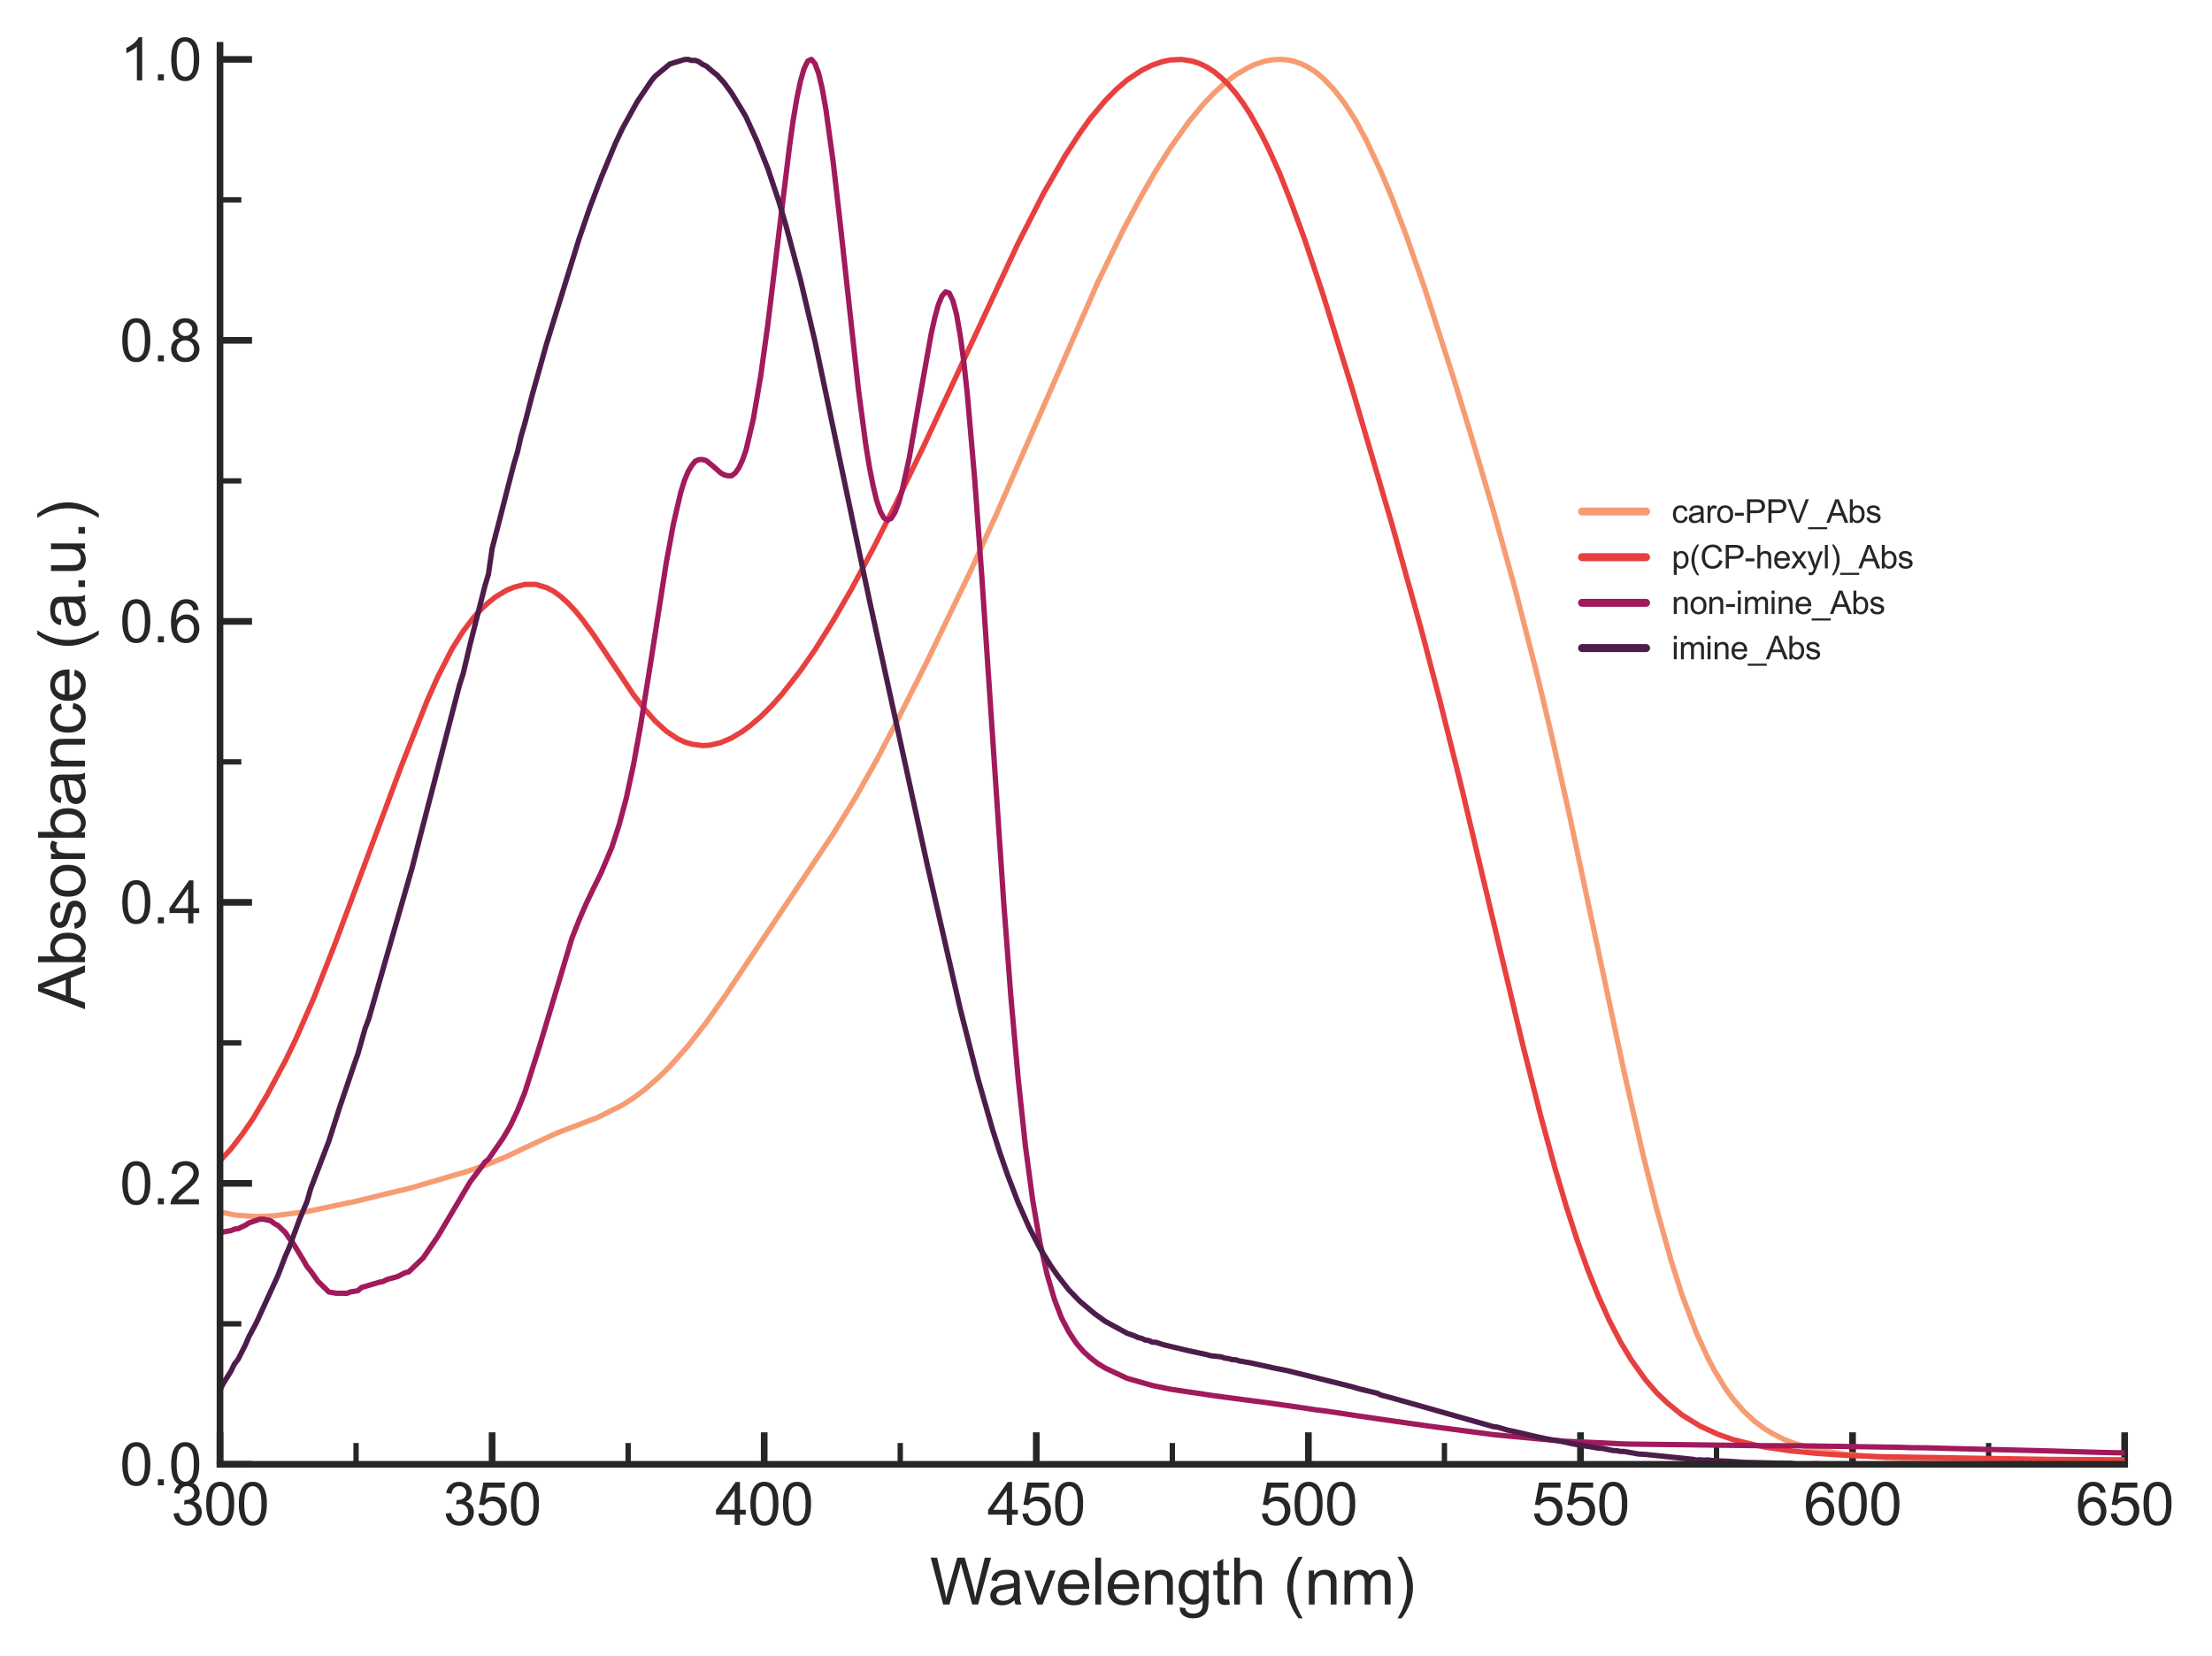 <?xml version="1.0" encoding="utf-8" standalone="no"?>
<!DOCTYPE svg PUBLIC "-//W3C//DTD SVG 1.1//EN"
  "http://www.w3.org/Graphics/SVG/1.1/DTD/svg11.dtd">
<svg xmlns:xlink="http://www.w3.org/1999/xlink" width="414.747pt" height="310.635pt" viewBox="0 0 414.747 310.635" xmlns="http://www.w3.org/2000/svg" version="1.1">
 <defs>
  <style type="text/css">*{stroke-linejoin: round; stroke-linecap: butt}</style>
 </defs>
 <g id="figure_1">
  <g id="patch_1">
   <path d="M 0 310.635 
L 414.747 310.635 
L 414.747 0 
L 0 0 
z
" style="fill: #ffffff"/>
  </g>
  <g id="axes_1">
   <g id="patch_2">
    <path d="M 41.251 274.614 
L 398.371 274.614 
L 398.371 8.502 
L 41.251 8.502 
z
" style="fill: #ffffff"/>
   </g>
   <g id="matplotlib.axis_1">
    <g id="xtick_1">
     <g id="line2d_1">
      <defs>
       <path id="mdd01e938f3" d="M 0 0 
L 0 -6 
" style="stroke: #262626; stroke-width: 1.25"/>
      </defs>
      <g>
       <use xlink:href="#mdd01e938f3" x="41.251" y="274.614" style="fill: #262626; stroke: #262626; stroke-width: 1.25"/>
      </g>
     </g>
     <g id="text_1">
      <!-- 300 -->
      <g style="fill: #262626" transform="translate(32.076 285.988) scale(0.11 -0.11)">
       <defs>
        <path id="ArialMT-33" d="M 269 1209 
L 831 1284 
Q 928 806 1161 595 
Q 1394 384 1728 384 
Q 2125 384 2398 659 
Q 2672 934 2672 1341 
Q 2672 1728 2419 1979 
Q 2166 2231 1775 2231 
Q 1616 2231 1378 2169 
L 1441 2663 
Q 1497 2656 1531 2656 
Q 1891 2656 2178 2843 
Q 2466 3031 2466 3422 
Q 2466 3731 2256 3934 
Q 2047 4138 1716 4138 
Q 1388 4138 1169 3931 
Q 950 3725 888 3313 
L 325 3413 
Q 428 3978 793 4289 
Q 1159 4600 1703 4600 
Q 2078 4600 2393 4439 
Q 2709 4278 2876 4000 
Q 3044 3722 3044 3409 
Q 3044 3113 2884 2869 
Q 2725 2625 2413 2481 
Q 2819 2388 3044 2092 
Q 3269 1797 3269 1353 
Q 3269 753 2831 336 
Q 2394 -81 1725 -81 
Q 1122 -81 723 278 
Q 325 638 269 1209 
z
" transform="scale(0.016)"/>
        <path id="ArialMT-30" d="M 266 2259 
Q 266 3072 433 3567 
Q 600 4063 929 4331 
Q 1259 4600 1759 4600 
Q 2128 4600 2406 4451 
Q 2684 4303 2865 4023 
Q 3047 3744 3150 3342 
Q 3253 2941 3253 2259 
Q 3253 1453 3087 958 
Q 2922 463 2592 192 
Q 2263 -78 1759 -78 
Q 1097 -78 719 397 
Q 266 969 266 2259 
z
M 844 2259 
Q 844 1131 1108 757 
Q 1372 384 1759 384 
Q 2147 384 2411 759 
Q 2675 1134 2675 2259 
Q 2675 3391 2411 3762 
Q 2147 4134 1753 4134 
Q 1366 4134 1134 3806 
Q 844 3388 844 2259 
z
" transform="scale(0.016)"/>
       </defs>
       <use xlink:href="#ArialMT-33"/>
       <use xlink:href="#ArialMT-30" x="55.615"/>
       <use xlink:href="#ArialMT-30" x="111.23"/>
      </g>
     </g>
    </g>
    <g id="xtick_2">
     <g id="line2d_2">
      <g>
       <use xlink:href="#mdd01e938f3" x="92.268" y="274.614" style="fill: #262626; stroke: #262626; stroke-width: 1.25"/>
      </g>
     </g>
     <g id="text_2">
      <!-- 350 -->
      <g style="fill: #262626" transform="translate(83.093 285.988) scale(0.11 -0.11)">
       <defs>
        <path id="ArialMT-35" d="M 266 1200 
L 856 1250 
Q 922 819 1161 601 
Q 1400 384 1738 384 
Q 2144 384 2425 690 
Q 2706 997 2706 1503 
Q 2706 1984 2436 2262 
Q 2166 2541 1728 2541 
Q 1456 2541 1237 2417 
Q 1019 2294 894 2097 
L 366 2166 
L 809 4519 
L 3088 4519 
L 3088 3981 
L 1259 3981 
L 1013 2750 
Q 1425 3038 1878 3038 
Q 2478 3038 2890 2622 
Q 3303 2206 3303 1553 
Q 3303 931 2941 478 
Q 2500 -78 1738 -78 
Q 1113 -78 717 272 
Q 322 622 266 1200 
z
" transform="scale(0.016)"/>
       </defs>
       <use xlink:href="#ArialMT-33"/>
       <use xlink:href="#ArialMT-35" x="55.615"/>
       <use xlink:href="#ArialMT-30" x="111.23"/>
      </g>
     </g>
    </g>
    <g id="xtick_3">
     <g id="line2d_3">
      <g>
       <use xlink:href="#mdd01e938f3" x="143.286" y="274.614" style="fill: #262626; stroke: #262626; stroke-width: 1.25"/>
      </g>
     </g>
     <g id="text_3">
      <!-- 400 -->
      <g style="fill: #262626" transform="translate(134.11 285.988) scale(0.11 -0.11)">
       <defs>
        <path id="ArialMT-34" d="M 2069 0 
L 2069 1097 
L 81 1097 
L 81 1613 
L 2172 4581 
L 2631 4581 
L 2631 1613 
L 3250 1613 
L 3250 1097 
L 2631 1097 
L 2631 0 
L 2069 0 
z
M 2069 1613 
L 2069 3678 
L 634 1613 
L 2069 1613 
z
" transform="scale(0.016)"/>
       </defs>
       <use xlink:href="#ArialMT-34"/>
       <use xlink:href="#ArialMT-30" x="55.615"/>
       <use xlink:href="#ArialMT-30" x="111.23"/>
      </g>
     </g>
    </g>
    <g id="xtick_4">
     <g id="line2d_4">
      <g>
       <use xlink:href="#mdd01e938f3" x="194.303" y="274.614" style="fill: #262626; stroke: #262626; stroke-width: 1.25"/>
      </g>
     </g>
     <g id="text_4">
      <!-- 450 -->
      <g style="fill: #262626" transform="translate(185.127 285.988) scale(0.11 -0.11)">
       <use xlink:href="#ArialMT-34"/>
       <use xlink:href="#ArialMT-35" x="55.615"/>
       <use xlink:href="#ArialMT-30" x="111.23"/>
      </g>
     </g>
    </g>
    <g id="xtick_5">
     <g id="line2d_5">
      <g>
       <use xlink:href="#mdd01e938f3" x="245.32" y="274.614" style="fill: #262626; stroke: #262626; stroke-width: 1.25"/>
      </g>
     </g>
     <g id="text_5">
      <!-- 500 -->
      <g style="fill: #262626" transform="translate(236.144 285.988) scale(0.11 -0.11)">
       <use xlink:href="#ArialMT-35"/>
       <use xlink:href="#ArialMT-30" x="55.615"/>
       <use xlink:href="#ArialMT-30" x="111.23"/>
      </g>
     </g>
    </g>
    <g id="xtick_6">
     <g id="line2d_6">
      <g>
       <use xlink:href="#mdd01e938f3" x="296.337" y="274.614" style="fill: #262626; stroke: #262626; stroke-width: 1.25"/>
      </g>
     </g>
     <g id="text_6">
      <!-- 550 -->
      <g style="fill: #262626" transform="translate(287.161 285.988) scale(0.11 -0.11)">
       <use xlink:href="#ArialMT-35"/>
       <use xlink:href="#ArialMT-35" x="55.615"/>
       <use xlink:href="#ArialMT-30" x="111.23"/>
      </g>
     </g>
    </g>
    <g id="xtick_7">
     <g id="line2d_7">
      <g>
       <use xlink:href="#mdd01e938f3" x="347.354" y="274.614" style="fill: #262626; stroke: #262626; stroke-width: 1.25"/>
      </g>
     </g>
     <g id="text_7">
      <!-- 600 -->
      <g style="fill: #262626" transform="translate(338.179 285.988) scale(0.11 -0.11)">
       <defs>
        <path id="ArialMT-36" d="M 3184 3459 
L 2625 3416 
Q 2550 3747 2413 3897 
Q 2184 4138 1850 4138 
Q 1581 4138 1378 3988 
Q 1113 3794 959 3422 
Q 806 3050 800 2363 
Q 1003 2672 1297 2822 
Q 1591 2972 1913 2972 
Q 2475 2972 2870 2558 
Q 3266 2144 3266 1488 
Q 3266 1056 3080 686 
Q 2894 316 2569 119 
Q 2244 -78 1831 -78 
Q 1128 -78 684 439 
Q 241 956 241 2144 
Q 241 3472 731 4075 
Q 1159 4600 1884 4600 
Q 2425 4600 2770 4297 
Q 3116 3994 3184 3459 
z
M 888 1484 
Q 888 1194 1011 928 
Q 1134 663 1356 523 
Q 1578 384 1822 384 
Q 2178 384 2434 671 
Q 2691 959 2691 1453 
Q 2691 1928 2437 2201 
Q 2184 2475 1800 2475 
Q 1419 2475 1153 2201 
Q 888 1928 888 1484 
z
" transform="scale(0.016)"/>
       </defs>
       <use xlink:href="#ArialMT-36"/>
       <use xlink:href="#ArialMT-30" x="55.615"/>
       <use xlink:href="#ArialMT-30" x="111.23"/>
      </g>
     </g>
    </g>
    <g id="xtick_8">
     <g id="line2d_8">
      <g>
       <use xlink:href="#mdd01e938f3" x="398.371" y="274.614" style="fill: #262626; stroke: #262626; stroke-width: 1.25"/>
      </g>
     </g>
     <g id="text_8">
      <!-- 650 -->
      <g style="fill: #262626" transform="translate(389.196 285.988) scale(0.11 -0.11)">
       <use xlink:href="#ArialMT-36"/>
       <use xlink:href="#ArialMT-35" x="55.615"/>
       <use xlink:href="#ArialMT-30" x="111.23"/>
      </g>
     </g>
    </g>
    <g id="xtick_9">
     <g id="line2d_9">
      <defs>
       <path id="m435f05dc96" d="M 0 0 
L 0 -4 
" style="stroke: #262626"/>
      </defs>
      <g>
       <use xlink:href="#m435f05dc96" x="66.76" y="274.614" style="fill: #262626; stroke: #262626"/>
      </g>
     </g>
    </g>
    <g id="xtick_10">
     <g id="line2d_10">
      <g>
       <use xlink:href="#m435f05dc96" x="117.777" y="274.614" style="fill: #262626; stroke: #262626"/>
      </g>
     </g>
    </g>
    <g id="xtick_11">
     <g id="line2d_11">
      <g>
       <use xlink:href="#m435f05dc96" x="168.794" y="274.614" style="fill: #262626; stroke: #262626"/>
      </g>
     </g>
    </g>
    <g id="xtick_12">
     <g id="line2d_12">
      <g>
       <use xlink:href="#m435f05dc96" x="219.811" y="274.614" style="fill: #262626; stroke: #262626"/>
      </g>
     </g>
    </g>
    <g id="xtick_13">
     <g id="line2d_13">
      <g>
       <use xlink:href="#m435f05dc96" x="270.828" y="274.614" style="fill: #262626; stroke: #262626"/>
      </g>
     </g>
    </g>
    <g id="xtick_14">
     <g id="line2d_14">
      <g>
       <use xlink:href="#m435f05dc96" x="321.846" y="274.614" style="fill: #262626; stroke: #262626"/>
      </g>
     </g>
    </g>
    <g id="xtick_15">
     <g id="line2d_15">
      <g>
       <use xlink:href="#m435f05dc96" x="372.863" y="274.614" style="fill: #262626; stroke: #262626"/>
      </g>
     </g>
    </g>
    <g id="text_9">
     <!-- Wavelength (nm) -->
     <g style="fill: #262626" transform="translate(174.357 300.909) scale(0.12 -0.12)">
      <defs>
       <path id="ArialMT-57" d="M 1294 0 
L 78 4581 
L 700 4581 
L 1397 1578 
Q 1509 1106 1591 641 
Q 1766 1375 1797 1488 
L 2669 4581 
L 3400 4581 
L 4056 2263 
Q 4303 1400 4413 641 
Q 4500 1075 4641 1638 
L 5359 4581 
L 5969 4581 
L 4713 0 
L 4128 0 
L 3163 3491 
Q 3041 3928 3019 4028 
Q 2947 3713 2884 3491 
L 1913 0 
L 1294 0 
z
" transform="scale(0.016)"/>
       <path id="ArialMT-61" d="M 2588 409 
Q 2275 144 1986 34 
Q 1697 -75 1366 -75 
Q 819 -75 525 192 
Q 231 459 231 875 
Q 231 1119 342 1320 
Q 453 1522 633 1644 
Q 813 1766 1038 1828 
Q 1203 1872 1538 1913 
Q 2219 1994 2541 2106 
Q 2544 2222 2544 2253 
Q 2544 2597 2384 2738 
Q 2169 2928 1744 2928 
Q 1347 2928 1158 2789 
Q 969 2650 878 2297 
L 328 2372 
Q 403 2725 575 2942 
Q 747 3159 1072 3276 
Q 1397 3394 1825 3394 
Q 2250 3394 2515 3294 
Q 2781 3194 2906 3042 
Q 3031 2891 3081 2659 
Q 3109 2516 3109 2141 
L 3109 1391 
Q 3109 606 3145 398 
Q 3181 191 3288 0 
L 2700 0 
Q 2613 175 2588 409 
z
M 2541 1666 
Q 2234 1541 1622 1453 
Q 1275 1403 1131 1340 
Q 988 1278 909 1158 
Q 831 1038 831 891 
Q 831 666 1001 516 
Q 1172 366 1500 366 
Q 1825 366 2078 508 
Q 2331 650 2450 897 
Q 2541 1088 2541 1459 
L 2541 1666 
z
" transform="scale(0.016)"/>
       <path id="ArialMT-76" d="M 1344 0 
L 81 3319 
L 675 3319 
L 1388 1331 
Q 1503 1009 1600 663 
Q 1675 925 1809 1294 
L 2547 3319 
L 3125 3319 
L 1869 0 
L 1344 0 
z
" transform="scale(0.016)"/>
       <path id="ArialMT-65" d="M 2694 1069 
L 3275 997 
Q 3138 488 2766 206 
Q 2394 -75 1816 -75 
Q 1088 -75 661 373 
Q 234 822 234 1631 
Q 234 2469 665 2931 
Q 1097 3394 1784 3394 
Q 2450 3394 2872 2941 
Q 3294 2488 3294 1666 
Q 3294 1616 3291 1516 
L 816 1516 
Q 847 969 1125 678 
Q 1403 388 1819 388 
Q 2128 388 2347 550 
Q 2566 713 2694 1069 
z
M 847 1978 
L 2700 1978 
Q 2663 2397 2488 2606 
Q 2219 2931 1791 2931 
Q 1403 2931 1139 2672 
Q 875 2413 847 1978 
z
" transform="scale(0.016)"/>
       <path id="ArialMT-6c" d="M 409 0 
L 409 4581 
L 972 4581 
L 972 0 
L 409 0 
z
" transform="scale(0.016)"/>
       <path id="ArialMT-6e" d="M 422 0 
L 422 3319 
L 928 3319 
L 928 2847 
Q 1294 3394 1984 3394 
Q 2284 3394 2536 3286 
Q 2788 3178 2913 3003 
Q 3038 2828 3088 2588 
Q 3119 2431 3119 2041 
L 3119 0 
L 2556 0 
L 2556 2019 
Q 2556 2363 2490 2533 
Q 2425 2703 2258 2804 
Q 2091 2906 1866 2906 
Q 1506 2906 1245 2678 
Q 984 2450 984 1813 
L 984 0 
L 422 0 
z
" transform="scale(0.016)"/>
       <path id="ArialMT-67" d="M 319 -275 
L 866 -356 
Q 900 -609 1056 -725 
Q 1266 -881 1628 -881 
Q 2019 -881 2231 -725 
Q 2444 -569 2519 -288 
Q 2563 -116 2559 434 
Q 2191 0 1641 0 
Q 956 0 581 494 
Q 206 988 206 1678 
Q 206 2153 378 2554 
Q 550 2956 876 3175 
Q 1203 3394 1644 3394 
Q 2231 3394 2613 2919 
L 2613 3319 
L 3131 3319 
L 3131 450 
Q 3131 -325 2973 -648 
Q 2816 -972 2473 -1159 
Q 2131 -1347 1631 -1347 
Q 1038 -1347 672 -1080 
Q 306 -813 319 -275 
z
M 784 1719 
Q 784 1066 1043 766 
Q 1303 466 1694 466 
Q 2081 466 2343 764 
Q 2606 1063 2606 1700 
Q 2606 2309 2336 2618 
Q 2066 2928 1684 2928 
Q 1309 2928 1046 2623 
Q 784 2319 784 1719 
z
" transform="scale(0.016)"/>
       <path id="ArialMT-74" d="M 1650 503 
L 1731 6 
Q 1494 -44 1306 -44 
Q 1000 -44 831 53 
Q 663 150 594 308 
Q 525 466 525 972 
L 525 2881 
L 113 2881 
L 113 3319 
L 525 3319 
L 525 4141 
L 1084 4478 
L 1084 3319 
L 1650 3319 
L 1650 2881 
L 1084 2881 
L 1084 941 
Q 1084 700 1114 631 
Q 1144 563 1211 522 
Q 1278 481 1403 481 
Q 1497 481 1650 503 
z
" transform="scale(0.016)"/>
       <path id="ArialMT-68" d="M 422 0 
L 422 4581 
L 984 4581 
L 984 2938 
Q 1378 3394 1978 3394 
Q 2347 3394 2619 3248 
Q 2891 3103 3008 2847 
Q 3125 2591 3125 2103 
L 3125 0 
L 2563 0 
L 2563 2103 
Q 2563 2525 2380 2717 
Q 2197 2909 1863 2909 
Q 1613 2909 1392 2779 
Q 1172 2650 1078 2428 
Q 984 2206 984 1816 
L 984 0 
L 422 0 
z
" transform="scale(0.016)"/>
       <path id="ArialMT-20" transform="scale(0.016)"/>
       <path id="ArialMT-28" d="M 1497 -1347 
Q 1031 -759 709 28 
Q 388 816 388 1659 
Q 388 2403 628 3084 
Q 909 3875 1497 4659 
L 1900 4659 
Q 1522 4009 1400 3731 
Q 1209 3300 1100 2831 
Q 966 2247 966 1656 
Q 966 153 1900 -1347 
L 1497 -1347 
z
" transform="scale(0.016)"/>
       <path id="ArialMT-6d" d="M 422 0 
L 422 3319 
L 925 3319 
L 925 2853 
Q 1081 3097 1340 3245 
Q 1600 3394 1931 3394 
Q 2300 3394 2536 3241 
Q 2772 3088 2869 2813 
Q 3263 3394 3894 3394 
Q 4388 3394 4653 3120 
Q 4919 2847 4919 2278 
L 4919 0 
L 4359 0 
L 4359 2091 
Q 4359 2428 4304 2576 
Q 4250 2725 4106 2815 
Q 3963 2906 3769 2906 
Q 3419 2906 3187 2673 
Q 2956 2441 2956 1928 
L 2956 0 
L 2394 0 
L 2394 2156 
Q 2394 2531 2256 2718 
Q 2119 2906 1806 2906 
Q 1569 2906 1367 2781 
Q 1166 2656 1075 2415 
Q 984 2175 984 1722 
L 984 0 
L 422 0 
z
" transform="scale(0.016)"/>
       <path id="ArialMT-29" d="M 791 -1347 
L 388 -1347 
Q 1322 153 1322 1656 
Q 1322 2244 1188 2822 
Q 1081 3291 891 3722 
Q 769 4003 388 4659 
L 791 4659 
Q 1378 3875 1659 3084 
Q 1900 2403 1900 1659 
Q 1900 816 1576 28 
Q 1253 -759 791 -1347 
z
" transform="scale(0.016)"/>
      </defs>
      <use xlink:href="#ArialMT-57"/>
      <use xlink:href="#ArialMT-61" x="90.635"/>
      <use xlink:href="#ArialMT-76" x="146.25"/>
      <use xlink:href="#ArialMT-65" x="196.25"/>
      <use xlink:href="#ArialMT-6c" x="251.865"/>
      <use xlink:href="#ArialMT-65" x="274.082"/>
      <use xlink:href="#ArialMT-6e" x="329.697"/>
      <use xlink:href="#ArialMT-67" x="385.312"/>
      <use xlink:href="#ArialMT-74" x="440.928"/>
      <use xlink:href="#ArialMT-68" x="468.711"/>
      <use xlink:href="#ArialMT-20" x="524.326"/>
      <use xlink:href="#ArialMT-28" x="552.109"/>
      <use xlink:href="#ArialMT-6e" x="585.41"/>
      <use xlink:href="#ArialMT-6d" x="641.025"/>
      <use xlink:href="#ArialMT-29" x="724.326"/>
     </g>
    </g>
   </g>
   <g id="matplotlib.axis_2">
    <g id="ytick_1">
     <g id="line2d_16">
      <defs>
       <path id="m3f0111cf67" d="M 0 0 
L 6 0 
" style="stroke: #262626; stroke-width: 1.25"/>
      </defs>
      <g>
       <use xlink:href="#m3f0111cf67" x="41.251" y="274.614" style="fill: #262626; stroke: #262626; stroke-width: 1.25"/>
      </g>
     </g>
     <g id="text_10">
      <!-- 0.0 -->
      <g style="fill: #262626" transform="translate(22.461 278.551) scale(0.11 -0.11)">
       <defs>
        <path id="ArialMT-2e" d="M 581 0 
L 581 641 
L 1222 641 
L 1222 0 
L 581 0 
z
" transform="scale(0.016)"/>
       </defs>
       <use xlink:href="#ArialMT-30"/>
       <use xlink:href="#ArialMT-2e" x="55.615"/>
       <use xlink:href="#ArialMT-30" x="83.398"/>
      </g>
     </g>
    </g>
    <g id="ytick_2">
     <g id="line2d_17">
      <g>
       <use xlink:href="#m3f0111cf67" x="41.251" y="221.919" style="fill: #262626; stroke: #262626; stroke-width: 1.25"/>
      </g>
     </g>
     <g id="text_11">
      <!-- 0.2 -->
      <g style="fill: #262626" transform="translate(22.461 225.855) scale(0.11 -0.11)">
       <defs>
        <path id="ArialMT-32" d="M 3222 541 
L 3222 0 
L 194 0 
Q 188 203 259 391 
Q 375 700 629 1000 
Q 884 1300 1366 1694 
Q 2113 2306 2375 2664 
Q 2638 3022 2638 3341 
Q 2638 3675 2398 3904 
Q 2159 4134 1775 4134 
Q 1369 4134 1125 3890 
Q 881 3647 878 3216 
L 300 3275 
Q 359 3922 746 4261 
Q 1134 4600 1788 4600 
Q 2447 4600 2831 4234 
Q 3216 3869 3216 3328 
Q 3216 3053 3103 2787 
Q 2991 2522 2730 2228 
Q 2469 1934 1863 1422 
Q 1356 997 1212 845 
Q 1069 694 975 541 
L 3222 541 
z
" transform="scale(0.016)"/>
       </defs>
       <use xlink:href="#ArialMT-30"/>
       <use xlink:href="#ArialMT-2e" x="55.615"/>
       <use xlink:href="#ArialMT-32" x="83.398"/>
      </g>
     </g>
    </g>
    <g id="ytick_3">
     <g id="line2d_18">
      <g>
       <use xlink:href="#m3f0111cf67" x="41.251" y="169.223" style="fill: #262626; stroke: #262626; stroke-width: 1.25"/>
      </g>
     </g>
     <g id="text_12">
      <!-- 0.4 -->
      <g style="fill: #262626" transform="translate(22.461 173.16) scale(0.11 -0.11)">
       <use xlink:href="#ArialMT-30"/>
       <use xlink:href="#ArialMT-2e" x="55.615"/>
       <use xlink:href="#ArialMT-34" x="83.398"/>
      </g>
     </g>
    </g>
    <g id="ytick_4">
     <g id="line2d_19">
      <g>
       <use xlink:href="#m3f0111cf67" x="41.251" y="116.528" style="fill: #262626; stroke: #262626; stroke-width: 1.25"/>
      </g>
     </g>
     <g id="text_13">
      <!-- 0.6 -->
      <g style="fill: #262626" transform="translate(22.461 120.464) scale(0.11 -0.11)">
       <use xlink:href="#ArialMT-30"/>
       <use xlink:href="#ArialMT-2e" x="55.615"/>
       <use xlink:href="#ArialMT-36" x="83.398"/>
      </g>
     </g>
    </g>
    <g id="ytick_5">
     <g id="line2d_20">
      <g>
       <use xlink:href="#m3f0111cf67" x="41.251" y="63.832" style="fill: #262626; stroke: #262626; stroke-width: 1.25"/>
      </g>
     </g>
     <g id="text_14">
      <!-- 0.8 -->
      <g style="fill: #262626" transform="translate(22.461 67.769) scale(0.11 -0.11)">
       <defs>
        <path id="ArialMT-38" d="M 1131 2484 
Q 781 2613 612 2850 
Q 444 3088 444 3419 
Q 444 3919 803 4259 
Q 1163 4600 1759 4600 
Q 2359 4600 2725 4251 
Q 3091 3903 3091 3403 
Q 3091 3084 2923 2848 
Q 2756 2613 2416 2484 
Q 2838 2347 3058 2040 
Q 3278 1734 3278 1309 
Q 3278 722 2862 322 
Q 2447 -78 1769 -78 
Q 1091 -78 675 323 
Q 259 725 259 1325 
Q 259 1772 486 2073 
Q 713 2375 1131 2484 
z
M 1019 3438 
Q 1019 3113 1228 2906 
Q 1438 2700 1772 2700 
Q 2097 2700 2305 2904 
Q 2513 3109 2513 3406 
Q 2513 3716 2298 3927 
Q 2084 4138 1766 4138 
Q 1444 4138 1231 3931 
Q 1019 3725 1019 3438 
z
M 838 1322 
Q 838 1081 952 856 
Q 1066 631 1291 507 
Q 1516 384 1775 384 
Q 2178 384 2440 643 
Q 2703 903 2703 1303 
Q 2703 1709 2433 1975 
Q 2163 2241 1756 2241 
Q 1359 2241 1098 1978 
Q 838 1716 838 1322 
z
" transform="scale(0.016)"/>
       </defs>
       <use xlink:href="#ArialMT-30"/>
       <use xlink:href="#ArialMT-2e" x="55.615"/>
       <use xlink:href="#ArialMT-38" x="83.398"/>
      </g>
     </g>
    </g>
    <g id="ytick_6">
     <g id="line2d_21">
      <g>
       <use xlink:href="#m3f0111cf67" x="41.251" y="11.137" style="fill: #262626; stroke: #262626; stroke-width: 1.25"/>
      </g>
     </g>
     <g id="text_15">
      <!-- 1.0 -->
      <g style="fill: #262626" transform="translate(22.461 15.074) scale(0.11 -0.11)">
       <defs>
        <path id="ArialMT-31" d="M 2384 0 
L 1822 0 
L 1822 3584 
Q 1619 3391 1289 3197 
Q 959 3003 697 2906 
L 697 3450 
Q 1169 3672 1522 3987 
Q 1875 4303 2022 4600 
L 2384 4600 
L 2384 0 
z
" transform="scale(0.016)"/>
       </defs>
       <use xlink:href="#ArialMT-31"/>
       <use xlink:href="#ArialMT-2e" x="55.615"/>
       <use xlink:href="#ArialMT-30" x="83.398"/>
      </g>
     </g>
    </g>
    <g id="ytick_7">
     <g id="line2d_22">
      <defs>
       <path id="m993bb667d5" d="M 0 0 
L 4 0 
" style="stroke: #262626"/>
      </defs>
      <g>
       <use xlink:href="#m993bb667d5" x="41.251" y="248.266" style="fill: #262626; stroke: #262626"/>
      </g>
     </g>
    </g>
    <g id="ytick_8">
     <g id="line2d_23">
      <g>
       <use xlink:href="#m993bb667d5" x="41.251" y="195.571" style="fill: #262626; stroke: #262626"/>
      </g>
     </g>
    </g>
    <g id="ytick_9">
     <g id="line2d_24">
      <g>
       <use xlink:href="#m993bb667d5" x="41.251" y="142.875" style="fill: #262626; stroke: #262626"/>
      </g>
     </g>
    </g>
    <g id="ytick_10">
     <g id="line2d_25">
      <g>
       <use xlink:href="#m993bb667d5" x="41.251" y="90.18" style="fill: #262626; stroke: #262626"/>
      </g>
     </g>
    </g>
    <g id="ytick_11">
     <g id="line2d_26">
      <g>
       <use xlink:href="#m993bb667d5" x="41.251" y="37.485" style="fill: #262626; stroke: #262626"/>
      </g>
     </g>
    </g>
    <g id="text_16">
     <!-- Absorbance (a.u.) -->
     <g style="fill: #262626" transform="translate(15.936 189.247) rotate(-90) scale(0.12 -0.12)">
      <defs>
       <path id="ArialMT-41" d="M -9 0 
L 1750 4581 
L 2403 4581 
L 4278 0 
L 3588 0 
L 3053 1388 
L 1138 1388 
L 634 0 
L -9 0 
z
M 1313 1881 
L 2866 1881 
L 2388 3150 
Q 2169 3728 2063 4100 
Q 1975 3659 1816 3225 
L 1313 1881 
z
" transform="scale(0.016)"/>
       <path id="ArialMT-62" d="M 941 0 
L 419 0 
L 419 4581 
L 981 4581 
L 981 2947 
Q 1338 3394 1891 3394 
Q 2197 3394 2470 3270 
Q 2744 3147 2920 2923 
Q 3097 2700 3197 2384 
Q 3297 2069 3297 1709 
Q 3297 856 2875 390 
Q 2453 -75 1863 -75 
Q 1275 -75 941 416 
L 941 0 
z
M 934 1684 
Q 934 1088 1097 822 
Q 1363 388 1816 388 
Q 2184 388 2453 708 
Q 2722 1028 2722 1663 
Q 2722 2313 2464 2622 
Q 2206 2931 1841 2931 
Q 1472 2931 1203 2611 
Q 934 2291 934 1684 
z
" transform="scale(0.016)"/>
       <path id="ArialMT-73" d="M 197 991 
L 753 1078 
Q 800 744 1014 566 
Q 1228 388 1613 388 
Q 2000 388 2187 545 
Q 2375 703 2375 916 
Q 2375 1106 2209 1216 
Q 2094 1291 1634 1406 
Q 1016 1563 777 1677 
Q 538 1791 414 1992 
Q 291 2194 291 2438 
Q 291 2659 392 2848 
Q 494 3038 669 3163 
Q 800 3259 1026 3326 
Q 1253 3394 1513 3394 
Q 1903 3394 2198 3281 
Q 2494 3169 2634 2976 
Q 2775 2784 2828 2463 
L 2278 2388 
Q 2241 2644 2061 2787 
Q 1881 2931 1553 2931 
Q 1166 2931 1000 2803 
Q 834 2675 834 2503 
Q 834 2394 903 2306 
Q 972 2216 1119 2156 
Q 1203 2125 1616 2013 
Q 2213 1853 2448 1751 
Q 2684 1650 2818 1456 
Q 2953 1263 2953 975 
Q 2953 694 2789 445 
Q 2625 197 2315 61 
Q 2006 -75 1616 -75 
Q 969 -75 630 194 
Q 291 463 197 991 
z
" transform="scale(0.016)"/>
       <path id="ArialMT-6f" d="M 213 1659 
Q 213 2581 725 3025 
Q 1153 3394 1769 3394 
Q 2453 3394 2887 2945 
Q 3322 2497 3322 1706 
Q 3322 1066 3130 698 
Q 2938 331 2570 128 
Q 2203 -75 1769 -75 
Q 1072 -75 642 372 
Q 213 819 213 1659 
z
M 791 1659 
Q 791 1022 1069 705 
Q 1347 388 1769 388 
Q 2188 388 2466 706 
Q 2744 1025 2744 1678 
Q 2744 2294 2464 2611 
Q 2184 2928 1769 2928 
Q 1347 2928 1069 2612 
Q 791 2297 791 1659 
z
" transform="scale(0.016)"/>
       <path id="ArialMT-72" d="M 416 0 
L 416 3319 
L 922 3319 
L 922 2816 
Q 1116 3169 1280 3281 
Q 1444 3394 1641 3394 
Q 1925 3394 2219 3213 
L 2025 2691 
Q 1819 2813 1613 2813 
Q 1428 2813 1281 2702 
Q 1134 2591 1072 2394 
Q 978 2094 978 1738 
L 978 0 
L 416 0 
z
" transform="scale(0.016)"/>
       <path id="ArialMT-63" d="M 2588 1216 
L 3141 1144 
Q 3050 572 2676 248 
Q 2303 -75 1759 -75 
Q 1078 -75 664 370 
Q 250 816 250 1647 
Q 250 2184 428 2587 
Q 606 2991 970 3192 
Q 1334 3394 1763 3394 
Q 2303 3394 2647 3120 
Q 2991 2847 3088 2344 
L 2541 2259 
Q 2463 2594 2264 2762 
Q 2066 2931 1784 2931 
Q 1359 2931 1093 2626 
Q 828 2322 828 1663 
Q 828 994 1084 691 
Q 1341 388 1753 388 
Q 2084 388 2306 591 
Q 2528 794 2588 1216 
z
" transform="scale(0.016)"/>
       <path id="ArialMT-75" d="M 2597 0 
L 2597 488 
Q 2209 -75 1544 -75 
Q 1250 -75 995 37 
Q 741 150 617 320 
Q 494 491 444 738 
Q 409 903 409 1263 
L 409 3319 
L 972 3319 
L 972 1478 
Q 972 1038 1006 884 
Q 1059 663 1231 536 
Q 1403 409 1656 409 
Q 1909 409 2131 539 
Q 2353 669 2445 892 
Q 2538 1116 2538 1541 
L 2538 3319 
L 3100 3319 
L 3100 0 
L 2597 0 
z
" transform="scale(0.016)"/>
      </defs>
      <use xlink:href="#ArialMT-41"/>
      <use xlink:href="#ArialMT-62" x="66.699"/>
      <use xlink:href="#ArialMT-73" x="122.314"/>
      <use xlink:href="#ArialMT-6f" x="172.314"/>
      <use xlink:href="#ArialMT-72" x="227.93"/>
      <use xlink:href="#ArialMT-62" x="261.23"/>
      <use xlink:href="#ArialMT-61" x="316.846"/>
      <use xlink:href="#ArialMT-6e" x="372.461"/>
      <use xlink:href="#ArialMT-63" x="428.076"/>
      <use xlink:href="#ArialMT-65" x="478.076"/>
      <use xlink:href="#ArialMT-20" x="533.691"/>
      <use xlink:href="#ArialMT-28" x="561.475"/>
      <use xlink:href="#ArialMT-61" x="594.775"/>
      <use xlink:href="#ArialMT-2e" x="650.391"/>
      <use xlink:href="#ArialMT-75" x="678.174"/>
      <use xlink:href="#ArialMT-2e" x="733.789"/>
      <use xlink:href="#ArialMT-29" x="761.572"/>
     </g>
    </g>
   </g>
   <g id="PolyCollection_1"/>
   <g id="PolyCollection_2"/>
   <g id="PolyCollection_3"/>
   <g id="PolyCollection_4"/>
   <g id="line2d_27">
    <path d="M 41.251 227.269 
L 43.972 227.858 
L 48.054 228.158 
L 51.455 228.006 
L 57.577 227.204 
L 67.1 225.202 
L 72.542 223.854 
L 76.623 222.897 
L 87.507 219.71 
L 91.588 218.301 
L 94.989 216.886 
L 101.111 214 
L 104.513 212.451 
L 109.274 210.63 
L 111.995 209.593 
L 116.757 207.207 
L 118.797 205.894 
L 120.838 204.373 
L 123.559 202 
L 125.6 199.988 
L 129.001 196.14 
L 132.402 191.787 
L 135.803 186.972 
L 152.809 161.477 
L 156.21 156.395 
L 160.291 149.771 
L 164.373 142.52 
L 168.454 134.713 
L 173.896 123.895 
L 182.059 106.934 
L 186.82 96.444 
L 205.867 52.868 
L 210.628 43.081 
L 214.029 36.687 
L 216.75 31.964 
L 219.471 27.664 
L 222.872 22.88 
L 225.593 19.575 
L 227.634 17.432 
L 229.675 15.58 
L 231.715 14.025 
L 233.756 12.826 
L 235.116 12.141 
L 237.157 11.472 
L 238.518 11.22 
L 239.878 11.137 
L 241.238 11.213 
L 242.599 11.486 
L 243.959 11.951 
L 245.32 12.623 
L 246.68 13.498 
L 248.041 14.635 
L 250.081 16.751 
L 252.122 19.375 
L 254.163 22.583 
L 256.203 26.355 
L 258.924 32.185 
L 260.965 37.05 
L 263.686 44.216 
L 267.087 53.941 
L 272.529 70.876 
L 275.93 81.992 
L 280.011 95.788 
L 284.093 110.488 
L 288.174 126.384 
L 290.895 137.8 
L 294.296 152.952 
L 300.418 181.784 
L 304.5 200.952 
L 307.901 215.876 
L 310.622 226.722 
L 313.343 236.436 
L 315.383 242.868 
L 318.104 250.033 
L 320.145 254.503 
L 321.505 257.107 
L 323.546 260.447 
L 324.907 262.316 
L 326.947 264.662 
L 328.988 266.55 
L 331.029 268.066 
L 332.389 268.873 
L 334.43 269.906 
L 336.47 270.704 
L 339.191 271.5 
L 341.232 271.977 
L 345.994 272.73 
L 354.156 273.434 
L 360.278 273.75 
L 369.802 273.993 
L 390.889 274.284 
L 399.051 274.333 
L 399.051 274.333 
" clip-path="url(#pcbe4db4818)" style="fill: none; stroke: #f69c73; stroke-linecap: round"/>
   </g>
   <g id="line2d_28">
    <path d="M 41.251 217.695 
L 43.292 215.486 
L 45.333 212.836 
L 47.373 209.91 
L 50.094 205.315 
L 53.495 198.96 
L 55.536 194.728 
L 58.937 186.91 
L 63.019 176.474 
L 75.263 143.626 
L 80.024 131.584 
L 82.065 126.967 
L 84.786 121.631 
L 86.827 118.395 
L 88.867 115.723 
L 90.228 114.252 
L 91.588 113.002 
L 92.949 111.92 
L 94.989 110.697 
L 96.35 110.132 
L 98.39 109.603 
L 100.431 109.591 
L 102.472 110.194 
L 103.832 110.911 
L 105.193 111.902 
L 106.553 113.144 
L 107.914 114.612 
L 109.274 116.282 
L 111.315 119.081 
L 118.797 130.316 
L 120.838 132.955 
L 122.879 135.264 
L 124.919 137.118 
L 126.96 138.499 
L 128.321 139.137 
L 129.681 139.553 
L 131.722 139.832 
L 133.082 139.75 
L 135.123 139.273 
L 137.163 138.403 
L 139.204 137.171 
L 140.565 136.166 
L 142.605 134.431 
L 144.646 132.4 
L 146.687 130.117 
L 150.088 125.766 
L 152.809 121.863 
L 156.21 116.431 
L 159.611 110.551 
L 163.692 102.916 
L 167.774 94.857 
L 173.216 83.607 
L 190.902 45.597 
L 195.663 36.259 
L 199.745 29.13 
L 202.465 24.958 
L 204.506 22.105 
L 207.227 18.876 
L 209.268 16.792 
L 211.308 15.014 
L 214.029 13.21 
L 216.07 12.194 
L 218.111 11.517 
L 219.471 11.244 
L 221.512 11.146 
L 223.553 11.47 
L 224.913 11.913 
L 226.273 12.566 
L 227.634 13.441 
L 228.994 14.576 
L 230.355 15.906 
L 231.715 17.497 
L 233.076 19.359 
L 234.436 21.446 
L 236.477 25.116 
L 237.837 27.839 
L 239.878 32.378 
L 241.919 37.51 
L 244.64 44.943 
L 248.041 55.16 
L 253.483 72.744 
L 260.965 98.239 
L 266.407 117.762 
L 269.808 130.732 
L 273.889 147.039 
L 280.692 175.72 
L 285.453 195.689 
L 288.854 209.169 
L 291.575 219.146 
L 293.616 226.041 
L 295.657 232.411 
L 297.697 238.114 
L 299.738 243.201 
L 301.779 247.713 
L 303.82 251.635 
L 305.86 255.02 
L 308.581 258.833 
L 310.622 261.189 
L 312.662 263.142 
L 315.383 265.36 
L 318.785 267.457 
L 322.186 269.015 
L 324.907 269.962 
L 328.988 270.977 
L 331.029 271.405 
L 335.79 272.097 
L 340.552 272.561 
L 346.674 272.959 
L 352.796 273.19 
L 384.086 273.692 
L 399.051 273.778 
L 399.051 273.778 
" clip-path="url(#pcbe4db4818)" style="fill: none; stroke: #e83f3f; stroke-linecap: round"/>
   </g>
   <g id="line2d_29">
    <path d="M 41.251 231.133 
L 43.292 230.793 
L 43.972 230.497 
L 44.652 230.425 
L 46.013 229.778 
L 46.693 229.337 
L 48.734 228.645 
L 49.414 228.65 
L 50.774 228.952 
L 51.455 229.468 
L 52.135 229.836 
L 53.495 231.132 
L 54.176 232.16 
L 54.856 232.986 
L 56.897 236.352 
L 57.577 237.541 
L 58.257 238.363 
L 59.617 240.297 
L 61.658 242.295 
L 63.019 242.531 
L 65.059 242.539 
L 65.739 242.271 
L 67.1 242.061 
L 67.78 241.454 
L 71.181 240.451 
L 71.862 240.318 
L 72.542 239.955 
L 74.582 239.393 
L 75.943 238.691 
L 76.623 238.534 
L 79.344 235.911 
L 82.065 231.92 
L 88.187 221.596 
L 90.228 218.911 
L 90.908 217.955 
L 91.588 217.395 
L 92.949 215.427 
L 94.309 213.471 
L 95.67 211.16 
L 97.03 208.278 
L 98.39 204.902 
L 101.111 196.384 
L 107.233 175.959 
L 108.594 172.497 
L 109.954 169.372 
L 111.315 166.526 
L 112.675 163.763 
L 114.716 158.926 
L 116.076 154.718 
L 117.437 149.653 
L 118.797 143.327 
L 120.158 135.784 
L 122.198 122.995 
L 124.919 105.568 
L 126.28 98.18 
L 127.64 92.337 
L 128.321 90.147 
L 129.001 88.492 
L 129.681 87.335 
L 130.361 86.491 
L 131.041 86.199 
L 131.722 86.184 
L 132.402 86.369 
L 133.762 87.473 
L 135.123 88.688 
L 135.803 89.063 
L 136.483 89.217 
L 137.163 89.234 
L 137.844 88.714 
L 138.524 87.76 
L 139.204 86.314 
L 139.884 84.385 
L 141.245 78.6 
L 142.605 70.674 
L 143.966 60.887 
L 146.006 44.051 
L 148.047 27.35 
L 148.727 22.483 
L 149.408 18.468 
L 150.088 15.205 
L 150.768 12.853 
L 151.448 11.465 
L 152.129 11.137 
L 152.809 11.936 
L 153.489 13.756 
L 154.169 16.64 
L 154.849 20.482 
L 156.21 30.296 
L 157.57 42.194 
L 160.971 73.181 
L 162.332 83.407 
L 163.012 87.577 
L 163.692 91.051 
L 164.373 93.876 
L 165.053 95.922 
L 165.733 97.142 
L 166.413 97.529 
L 167.094 97.217 
L 167.774 96.154 
L 168.454 94.402 
L 169.134 92.068 
L 170.495 85.818 
L 172.535 74.105 
L 174.576 62.719 
L 175.256 59.644 
L 175.937 57.137 
L 176.617 55.518 
L 177.297 54.743 
L 177.977 54.974 
L 178.657 56.366 
L 179.338 58.905 
L 180.018 62.749 
L 180.698 67.731 
L 181.378 74.01 
L 182.739 89.686 
L 184.099 108.217 
L 188.181 169.052 
L 189.541 186.966 
L 190.902 202.229 
L 192.262 214.912 
L 193.622 225.024 
L 194.983 232.976 
L 196.343 239.061 
L 197.704 243.693 
L 199.064 247.229 
L 200.425 249.812 
L 201.785 251.874 
L 203.146 253.453 
L 204.506 254.69 
L 205.867 255.736 
L 207.227 256.562 
L 211.308 258.481 
L 216.07 259.836 
L 217.43 260.113 
L 219.471 260.534 
L 226.273 261.549 
L 227.634 261.753 
L 230.355 262.116 
L 233.076 262.476 
L 237.837 263.095 
L 245.32 264.173 
L 246.68 264.391 
L 248.721 264.643 
L 252.122 265.151 
L 254.843 265.571 
L 264.366 266.943 
L 267.767 267.427 
L 280.011 269.055 
L 292.936 270.261 
L 303.82 270.761 
L 305.18 270.814 
L 331.029 271.129 
L 336.47 271.133 
L 337.831 271.147 
L 356.197 271.419 
L 358.238 271.493 
L 360.959 271.514 
L 366.401 271.667 
L 368.441 271.711 
L 372.523 271.817 
L 382.726 272.06 
L 394.29 272.39 
L 397.011 272.443 
L 399.051 272.478 
L 399.051 272.478 
" clip-path="url(#pcbe4db4818)" style="fill: none; stroke: #a11a5b; stroke-linecap: round"/>
   </g>
   <g id="line2d_30">
    <path d="M 41.251 260.664 
L 41.931 259.335 
L 43.292 257.166 
L 43.972 255.766 
L 44.652 254.913 
L 46.013 252.208 
L 46.693 250.642 
L 48.054 248.091 
L 52.135 239.162 
L 53.495 235.591 
L 54.176 234.068 
L 56.216 228.537 
L 57.577 225.302 
L 58.257 222.904 
L 61.658 214.014 
L 63.699 207.625 
L 66.42 199.588 
L 67.1 197.669 
L 68.46 192.863 
L 69.141 191.079 
L 77.303 162.648 
L 78.664 157.298 
L 86.146 128.502 
L 86.827 126.389 
L 88.187 120.657 
L 90.908 109.941 
L 91.588 107.648 
L 92.268 102.897 
L 93.629 97.642 
L 94.989 92.314 
L 96.35 87.039 
L 97.03 84.738 
L 97.71 81.764 
L 98.39 79.467 
L 99.751 74.196 
L 102.472 64.493 
L 108.594 44.734 
L 110.635 38.8 
L 112.675 33.421 
L 115.396 26.861 
L 116.757 23.995 
L 119.478 19.074 
L 122.198 15.046 
L 122.879 14.258 
L 124.919 12.564 
L 125.6 12.003 
L 128.321 11.173 
L 129.001 11.137 
L 129.681 11.338 
L 130.361 11.324 
L 131.041 11.58 
L 131.722 12.073 
L 132.402 12.371 
L 133.762 13.536 
L 134.443 14.058 
L 135.803 15.561 
L 137.163 17.43 
L 139.204 20.781 
L 139.884 21.951 
L 141.925 26.457 
L 143.966 31.612 
L 146.006 37.696 
L 147.367 42.297 
L 150.088 52.467 
L 152.809 64.027 
L 160.291 99.66 
L 163.012 112.541 
L 173.896 162.343 
L 180.018 189.108 
L 183.419 202.47 
L 186.14 211.962 
L 187.5 216.229 
L 188.861 220.194 
L 190.902 225.53 
L 192.942 230.145 
L 194.983 234.08 
L 197.024 237.395 
L 198.384 239.339 
L 200.425 241.927 
L 202.465 244.037 
L 205.186 246.322 
L 207.227 247.803 
L 211.308 250.024 
L 212.669 250.504 
L 213.349 250.826 
L 214.029 250.98 
L 214.71 251.298 
L 215.39 251.402 
L 216.07 251.718 
L 216.75 251.734 
L 218.111 252.179 
L 222.872 253.313 
L 226.273 254.04 
L 226.954 254.246 
L 228.994 254.466 
L 229.675 254.707 
L 230.355 254.783 
L 231.035 254.987 
L 231.715 255.012 
L 232.395 255.239 
L 234.436 255.58 
L 239.198 256.623 
L 241.238 257.016 
L 253.483 260.056 
L 254.843 260.468 
L 258.244 261.284 
L 258.924 261.627 
L 260.965 262.161 
L 280.011 267.553 
L 280.692 267.618 
L 282.732 268.215 
L 284.093 268.495 
L 287.494 269.298 
L 289.535 269.752 
L 290.895 270.002 
L 292.256 270.209 
L 294.977 270.798 
L 299.738 271.59 
L 300.418 271.619 
L 302.459 272.035 
L 303.139 272.052 
L 303.82 272.197 
L 304.5 272.204 
L 307.221 272.681 
L 308.581 272.762 
L 317.424 273.679 
L 318.104 273.817 
L 318.785 273.767 
L 319.465 273.838 
L 320.145 273.796 
L 321.505 273.949 
L 323.546 274.017 
L 326.947 274.239 
L 333.069 274.388 
L 335.79 274.426 
L 337.151 274.646 
L 337.831 274.555 
L 338.511 274.61 
L 340.552 274.5 
L 341.912 274.621 
L 343.273 274.571 
L 354.837 274.75 
L 355.517 274.671 
L 356.877 274.756 
L 358.238 274.807 
L 358.918 274.828 
L 359.598 274.73 
L 360.278 274.83 
L 362.319 274.711 
L 363.68 274.841 
L 364.36 274.755 
L 366.401 274.847 
L 368.441 274.842 
L 377.284 274.907 
L 379.325 274.856 
L 381.366 274.841 
L 399.051 274.754 
L 399.051 274.754 
" clip-path="url(#pcbe4db4818)" style="fill: none; stroke: #4c1d4b; stroke-linecap: round"/>
   </g>
   <g id="line2d_31"/>
   <g id="line2d_32"/>
   <g id="line2d_33"/>
   <g id="line2d_34"/>
   <g id="patch_3">
    <path d="M 41.251 274.614 
L 41.251 8.502 
" style="fill: none; stroke: #262626; stroke-width: 1.25; stroke-linejoin: miter; stroke-linecap: square"/>
   </g>
   <g id="patch_4">
    <path d="M 41.251 274.614 
L 398.371 274.614 
" style="fill: none; stroke: #262626; stroke-width: 1.25; stroke-linejoin: miter; stroke-linecap: square"/>
   </g>
   <g id="legend_1">
    <g id="line2d_35">
     <path d="M 296.635 95.93 
L 302.635 95.93 
L 308.635 95.93 
" style="fill: none; stroke: #f69c73; stroke-width: 1.5; stroke-linecap: round"/>
    </g>
    <g id="text_17">
     <!-- caro-PPV_Abs -->
     <g style="fill: #262626" transform="translate(313.435 98.03) scale(0.06 -0.06)">
      <defs>
       <path id="ArialMT-2d" d="M 203 1375 
L 203 1941 
L 1931 1941 
L 1931 1375 
L 203 1375 
z
" transform="scale(0.016)"/>
       <path id="ArialMT-50" d="M 494 0 
L 494 4581 
L 2222 4581 
Q 2678 4581 2919 4538 
Q 3256 4481 3484 4323 
Q 3713 4166 3852 3881 
Q 3991 3597 3991 3256 
Q 3991 2672 3619 2267 
Q 3247 1863 2275 1863 
L 1100 1863 
L 1100 0 
L 494 0 
z
M 1100 2403 
L 2284 2403 
Q 2872 2403 3119 2622 
Q 3366 2841 3366 3238 
Q 3366 3525 3220 3729 
Q 3075 3934 2838 4000 
Q 2684 4041 2272 4041 
L 1100 4041 
L 1100 2403 
z
" transform="scale(0.016)"/>
       <path id="ArialMT-56" d="M 1803 0 
L 28 4581 
L 684 4581 
L 1875 1253 
Q 2019 853 2116 503 
Q 2222 878 2363 1253 
L 3600 4581 
L 4219 4581 
L 2425 0 
L 1803 0 
z
" transform="scale(0.016)"/>
       <path id="ArialMT-5f" d="M -97 -1272 
L -97 -866 
L 3631 -866 
L 3631 -1272 
L -97 -1272 
z
" transform="scale(0.016)"/>
      </defs>
      <use xlink:href="#ArialMT-63"/>
      <use xlink:href="#ArialMT-61" x="50"/>
      <use xlink:href="#ArialMT-72" x="105.615"/>
      <use xlink:href="#ArialMT-6f" x="138.916"/>
      <use xlink:href="#ArialMT-2d" x="194.531"/>
      <use xlink:href="#ArialMT-50" x="227.832"/>
      <use xlink:href="#ArialMT-50" x="294.531"/>
      <use xlink:href="#ArialMT-56" x="361.23"/>
      <use xlink:href="#ArialMT-5f" x="427.93"/>
      <use xlink:href="#ArialMT-41" x="483.545"/>
      <use xlink:href="#ArialMT-62" x="550.244"/>
      <use xlink:href="#ArialMT-73" x="605.859"/>
     </g>
    </g>
    <g id="line2d_36">
     <path d="M 296.635 104.491 
L 302.635 104.491 
L 308.635 104.491 
" style="fill: none; stroke: #e83f3f; stroke-width: 1.5; stroke-linecap: round"/>
    </g>
    <g id="text_18">
     <!-- p(CP-hexyl)_Abs -->
     <g style="fill: #262626" transform="translate(313.435 106.591) scale(0.06 -0.06)">
      <defs>
       <path id="ArialMT-70" d="M 422 -1272 
L 422 3319 
L 934 3319 
L 934 2888 
Q 1116 3141 1344 3267 
Q 1572 3394 1897 3394 
Q 2322 3394 2647 3175 
Q 2972 2956 3137 2557 
Q 3303 2159 3303 1684 
Q 3303 1175 3120 767 
Q 2938 359 2589 142 
Q 2241 -75 1856 -75 
Q 1575 -75 1351 44 
Q 1128 163 984 344 
L 984 -1272 
L 422 -1272 
z
M 931 1641 
Q 931 1000 1190 694 
Q 1450 388 1819 388 
Q 2194 388 2461 705 
Q 2728 1022 2728 1688 
Q 2728 2322 2467 2637 
Q 2206 2953 1844 2953 
Q 1484 2953 1207 2617 
Q 931 2281 931 1641 
z
" transform="scale(0.016)"/>
       <path id="ArialMT-43" d="M 3763 1606 
L 4369 1453 
Q 4178 706 3683 314 
Q 3188 -78 2472 -78 
Q 1731 -78 1267 223 
Q 803 525 561 1097 
Q 319 1669 319 2325 
Q 319 3041 592 3573 
Q 866 4106 1370 4382 
Q 1875 4659 2481 4659 
Q 3169 4659 3637 4309 
Q 4106 3959 4291 3325 
L 3694 3184 
Q 3534 3684 3231 3912 
Q 2928 4141 2469 4141 
Q 1941 4141 1586 3887 
Q 1231 3634 1087 3207 
Q 944 2781 944 2328 
Q 944 1744 1114 1308 
Q 1284 872 1643 656 
Q 2003 441 2422 441 
Q 2931 441 3284 734 
Q 3638 1028 3763 1606 
z
" transform="scale(0.016)"/>
       <path id="ArialMT-78" d="M 47 0 
L 1259 1725 
L 138 3319 
L 841 3319 
L 1350 2541 
Q 1494 2319 1581 2169 
Q 1719 2375 1834 2534 
L 2394 3319 
L 3066 3319 
L 1919 1756 
L 3153 0 
L 2463 0 
L 1781 1031 
L 1600 1309 
L 728 0 
L 47 0 
z
" transform="scale(0.016)"/>
       <path id="ArialMT-79" d="M 397 -1278 
L 334 -750 
Q 519 -800 656 -800 
Q 844 -800 956 -737 
Q 1069 -675 1141 -563 
Q 1194 -478 1313 -144 
Q 1328 -97 1363 -6 
L 103 3319 
L 709 3319 
L 1400 1397 
Q 1534 1031 1641 628 
Q 1738 1016 1872 1384 
L 2581 3319 
L 3144 3319 
L 1881 -56 
Q 1678 -603 1566 -809 
Q 1416 -1088 1222 -1217 
Q 1028 -1347 759 -1347 
Q 597 -1347 397 -1278 
z
" transform="scale(0.016)"/>
      </defs>
      <use xlink:href="#ArialMT-70"/>
      <use xlink:href="#ArialMT-28" x="55.615"/>
      <use xlink:href="#ArialMT-43" x="88.916"/>
      <use xlink:href="#ArialMT-50" x="161.133"/>
      <use xlink:href="#ArialMT-2d" x="227.832"/>
      <use xlink:href="#ArialMT-68" x="261.133"/>
      <use xlink:href="#ArialMT-65" x="316.748"/>
      <use xlink:href="#ArialMT-78" x="372.363"/>
      <use xlink:href="#ArialMT-79" x="422.363"/>
      <use xlink:href="#ArialMT-6c" x="472.363"/>
      <use xlink:href="#ArialMT-29" x="494.58"/>
      <use xlink:href="#ArialMT-5f" x="527.881"/>
      <use xlink:href="#ArialMT-41" x="583.496"/>
      <use xlink:href="#ArialMT-62" x="650.195"/>
      <use xlink:href="#ArialMT-73" x="705.811"/>
     </g>
    </g>
    <g id="line2d_37">
     <path d="M 296.635 113.048 
L 302.635 113.048 
L 308.635 113.048 
" style="fill: none; stroke: #a11a5b; stroke-width: 1.5; stroke-linecap: round"/>
    </g>
    <g id="text_19">
     <!-- non-imine_Abs -->
     <g style="fill: #262626" transform="translate(313.435 115.148) scale(0.06 -0.06)">
      <defs>
       <path id="ArialMT-69" d="M 425 3934 
L 425 4581 
L 988 4581 
L 988 3934 
L 425 3934 
z
M 425 0 
L 425 3319 
L 988 3319 
L 988 0 
L 425 0 
z
" transform="scale(0.016)"/>
      </defs>
      <use xlink:href="#ArialMT-6e"/>
      <use xlink:href="#ArialMT-6f" x="55.615"/>
      <use xlink:href="#ArialMT-6e" x="111.23"/>
      <use xlink:href="#ArialMT-2d" x="166.846"/>
      <use xlink:href="#ArialMT-69" x="200.146"/>
      <use xlink:href="#ArialMT-6d" x="222.363"/>
      <use xlink:href="#ArialMT-69" x="305.664"/>
      <use xlink:href="#ArialMT-6e" x="327.881"/>
      <use xlink:href="#ArialMT-65" x="383.496"/>
      <use xlink:href="#ArialMT-5f" x="439.111"/>
      <use xlink:href="#ArialMT-41" x="494.727"/>
      <use xlink:href="#ArialMT-62" x="561.426"/>
      <use xlink:href="#ArialMT-73" x="617.041"/>
     </g>
    </g>
    <g id="line2d_38">
     <path d="M 296.635 121.535 
L 302.635 121.535 
L 308.635 121.535 
" style="fill: none; stroke: #4c1d4b; stroke-width: 1.5; stroke-linecap: round"/>
    </g>
    <g id="text_20">
     <!-- imine_Abs -->
     <g style="fill: #262626" transform="translate(313.435 123.635) scale(0.06 -0.06)">
      <use xlink:href="#ArialMT-69"/>
      <use xlink:href="#ArialMT-6d" x="22.217"/>
      <use xlink:href="#ArialMT-69" x="105.518"/>
      <use xlink:href="#ArialMT-6e" x="127.734"/>
      <use xlink:href="#ArialMT-65" x="183.35"/>
      <use xlink:href="#ArialMT-5f" x="238.965"/>
      <use xlink:href="#ArialMT-41" x="294.58"/>
      <use xlink:href="#ArialMT-62" x="361.279"/>
      <use xlink:href="#ArialMT-73" x="416.895"/>
     </g>
    </g>
   </g>
  </g>
 </g>
 <defs>
  <clipPath id="pcbe4db4818">
   <rect x="41.251" y="8.502" width="357.12" height="266.112"/>
  </clipPath>
 </defs>
</svg>
